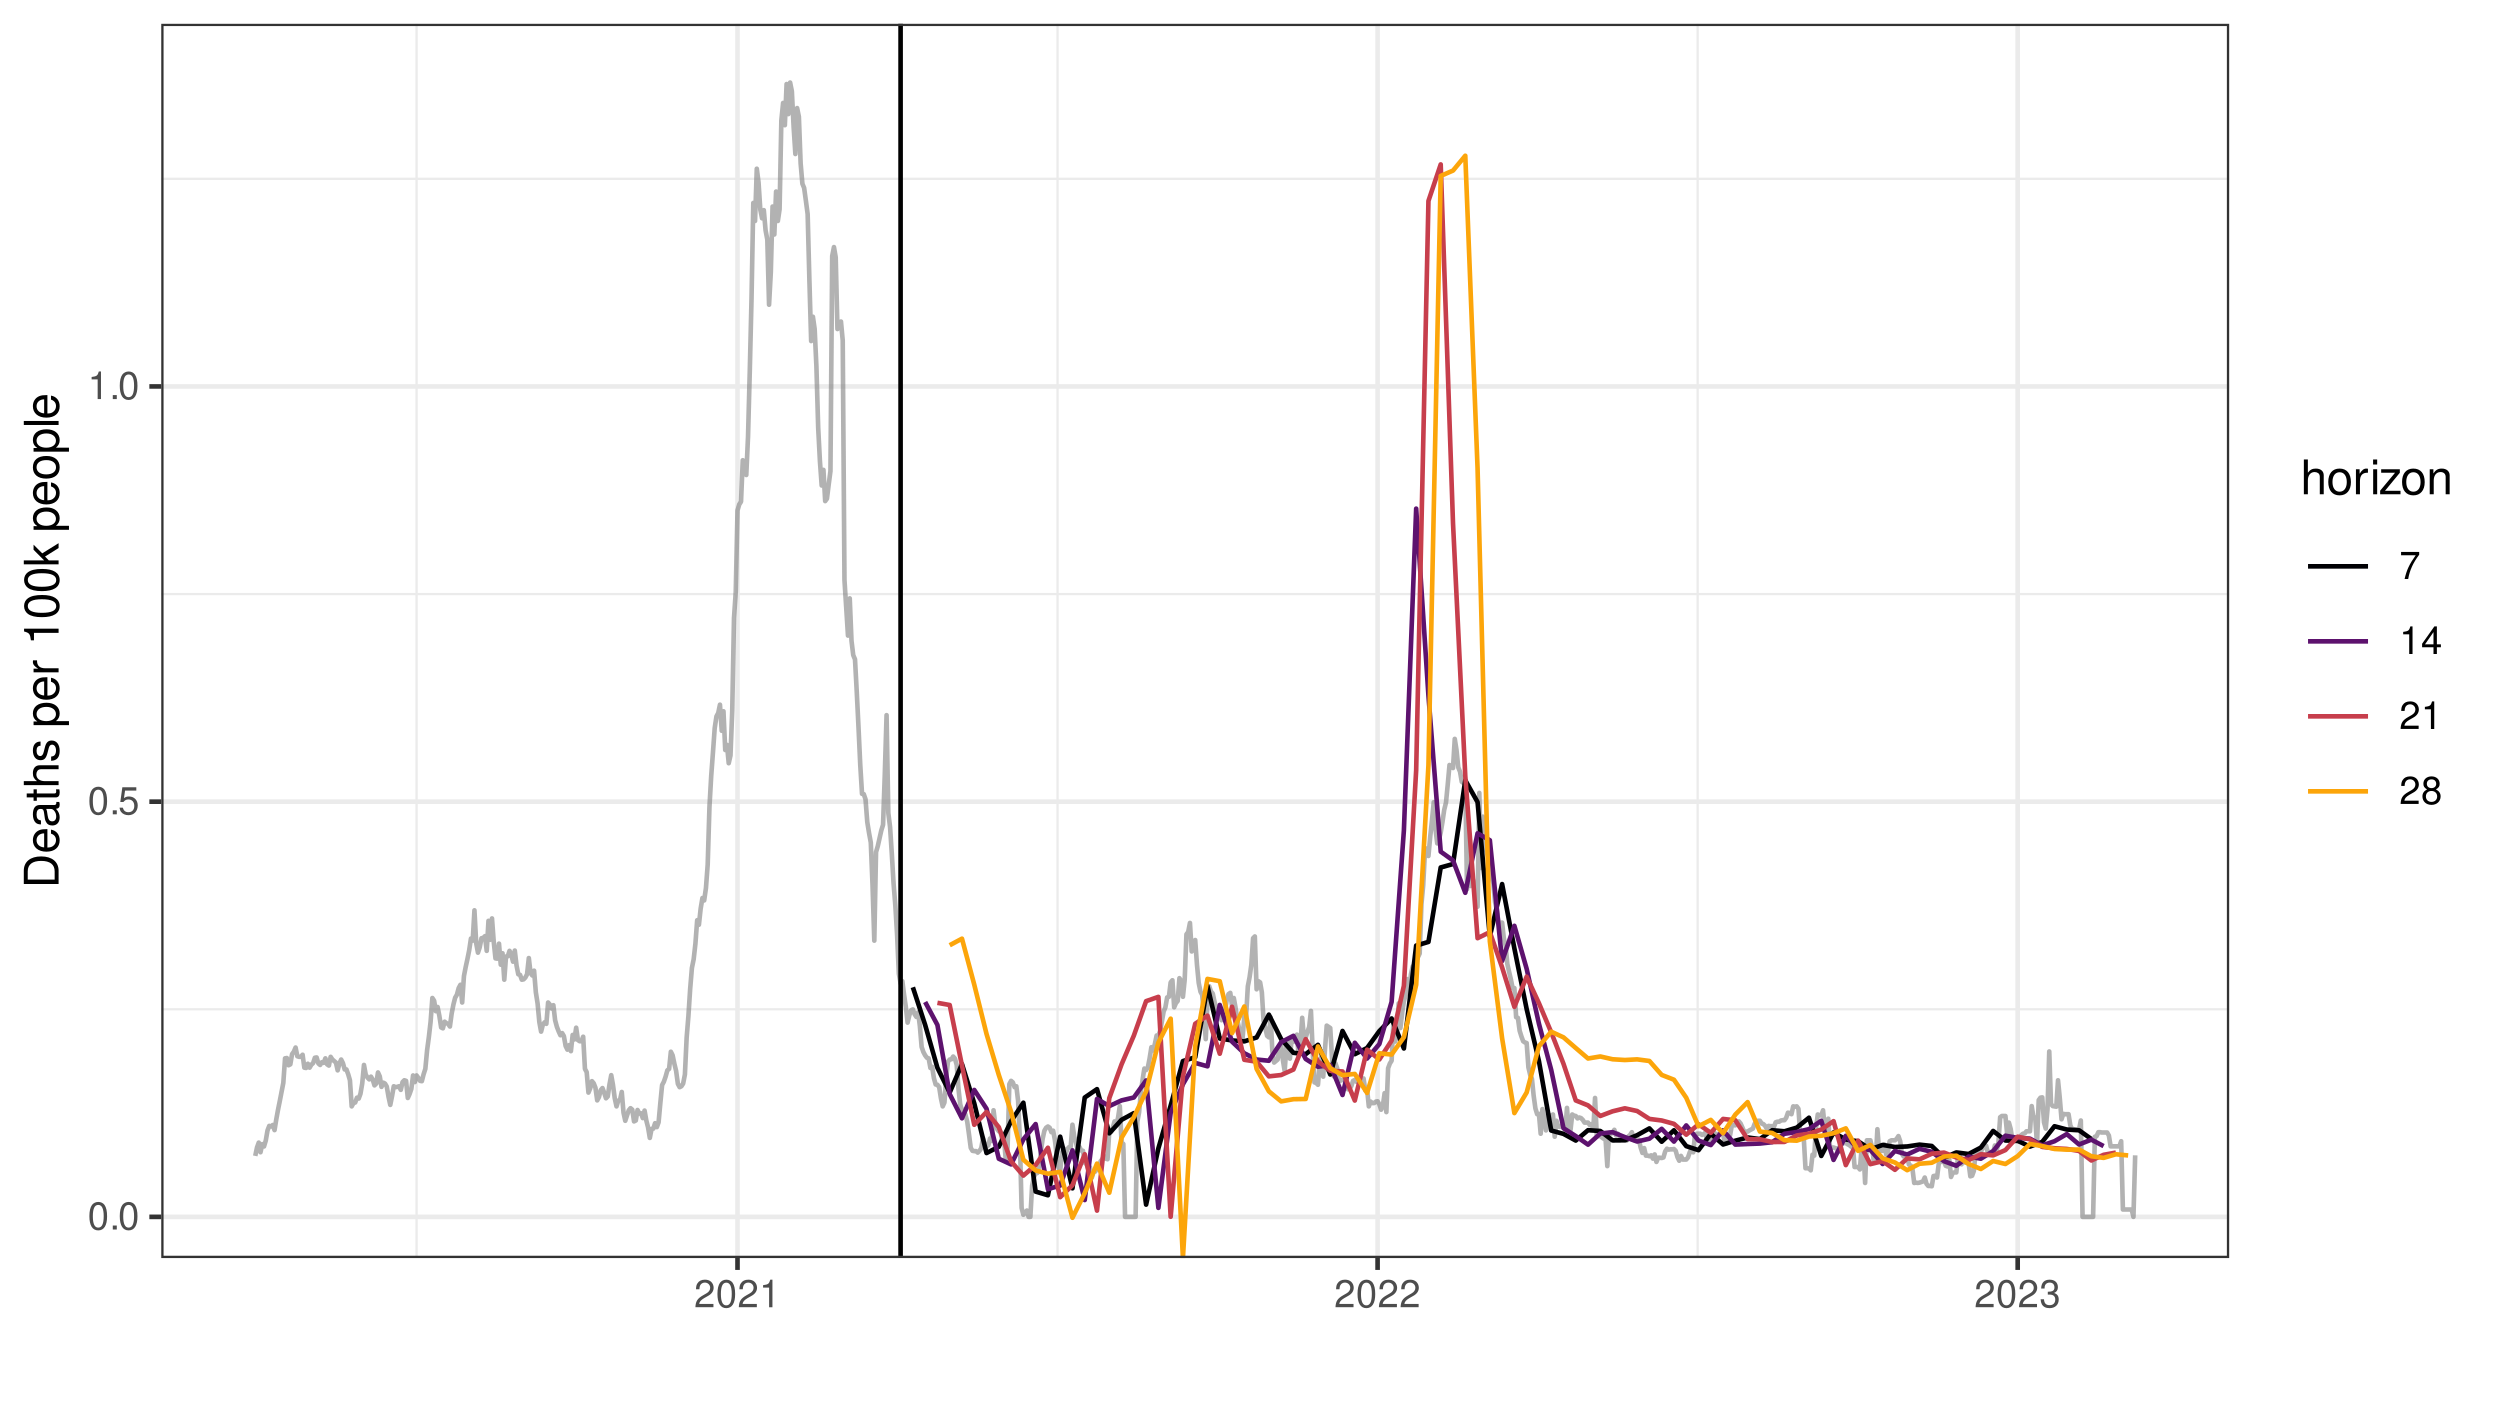 <?xml version="1.0" encoding="UTF-8"?>
<svg xmlns="http://www.w3.org/2000/svg" xmlns:xlink="http://www.w3.org/1999/xlink" width="576pt" height="324pt" viewBox="0 0 576 324" version="1.1">
<defs>
<g>
<symbol overflow="visible" id="glyph0-0">
<path style="stroke:none;" d=""/>
</symbol>
<symbol overflow="visible" id="glyph0-1">
<path style="stroke:none;" d="M 2.422 -6.359 C 1.844 -6.359 1.312 -6.094 0.984 -5.672 C 0.578 -5.109 0.375 -4.25 0.375 -3.078 C 0.375 -0.938 1.078 0.203 2.422 0.203 C 3.734 0.203 4.453 -0.938 4.453 -3.031 C 4.453 -4.25 4.266 -5.078 3.859 -5.672 C 3.531 -6.109 3.016 -6.359 2.422 -6.359 Z M 2.422 -5.672 C 3.25 -5.672 3.672 -4.828 3.672 -3.094 C 3.672 -1.281 3.266 -0.438 2.406 -0.438 C 1.578 -0.438 1.172 -1.312 1.172 -3.062 C 1.172 -4.828 1.578 -5.672 2.422 -5.672 Z M 2.422 -5.672 "/>
</symbol>
<symbol overflow="visible" id="glyph0-2">
<path style="stroke:none;" d="M 1.688 -0.922 L 0.766 -0.922 L 0.766 0 L 1.688 0 Z M 1.688 -0.922 "/>
</symbol>
<symbol overflow="visible" id="glyph0-3">
<path style="stroke:none;" d="M 4.188 -6.234 L 0.969 -6.234 L 0.5 -2.844 L 1.219 -2.844 C 1.578 -3.266 1.875 -3.422 2.359 -3.422 C 3.203 -3.422 3.719 -2.844 3.719 -1.922 C 3.719 -1.031 3.203 -0.484 2.359 -0.484 C 1.688 -0.484 1.266 -0.828 1.078 -1.531 L 0.312 -1.531 C 0.406 -1.016 0.5 -0.781 0.688 -0.547 C 1.031 -0.078 1.672 0.203 2.375 0.203 C 3.641 0.203 4.516 -0.719 4.516 -2.031 C 4.516 -3.266 3.688 -4.109 2.5 -4.109 C 2.062 -4.109 1.703 -4 1.344 -3.734 L 1.594 -5.469 L 4.188 -5.469 Z M 4.188 -6.234 "/>
</symbol>
<symbol overflow="visible" id="glyph0-4">
<path style="stroke:none;" d="M 2.281 -4.531 L 2.281 0 L 3.047 0 L 3.047 -6.359 L 2.547 -6.359 C 2.266 -5.391 2.094 -5.25 0.891 -5.094 L 0.891 -4.531 Z M 2.281 -4.531 "/>
</symbol>
<symbol overflow="visible" id="glyph0-5">
<path style="stroke:none;" d="M 4.453 -0.766 L 1.172 -0.766 C 1.25 -1.297 1.531 -1.625 2.297 -2.094 L 3.172 -2.594 C 4.047 -3.062 4.5 -3.719 4.5 -4.5 C 4.5 -5.031 4.281 -5.531 3.922 -5.875 C 3.547 -6.203 3.094 -6.359 2.5 -6.359 C 1.703 -6.359 1.125 -6.078 0.781 -5.531 C 0.547 -5.203 0.453 -4.797 0.438 -4.156 L 1.219 -4.156 C 1.234 -4.594 1.297 -4.844 1.406 -5.062 C 1.594 -5.438 2 -5.688 2.469 -5.688 C 3.172 -5.688 3.703 -5.172 3.703 -4.484 C 3.703 -3.969 3.406 -3.531 2.859 -3.219 L 2.047 -2.75 C 0.75 -2 0.375 -1.406 0.297 -0.016 L 4.453 -0.016 Z M 4.453 -0.766 "/>
</symbol>
<symbol overflow="visible" id="glyph0-6">
<path style="stroke:none;" d="M 1.938 -2.922 L 2.359 -2.922 C 3.203 -2.922 3.656 -2.531 3.656 -1.766 C 3.656 -0.969 3.172 -0.484 2.375 -0.484 C 1.516 -0.484 1.109 -0.922 1.062 -1.844 L 0.281 -1.844 C 0.312 -1.344 0.406 -1 0.547 -0.719 C 0.875 -0.109 1.484 0.203 2.344 0.203 C 3.625 0.203 4.453 -0.578 4.453 -1.781 C 4.453 -2.594 4.141 -3.031 3.391 -3.297 C 3.969 -3.531 4.266 -3.969 4.266 -4.609 C 4.266 -5.703 3.547 -6.359 2.359 -6.359 C 1.109 -6.359 0.438 -5.656 0.406 -4.312 L 1.188 -4.312 C 1.203 -4.703 1.234 -4.922 1.328 -5.109 C 1.5 -5.469 1.891 -5.688 2.375 -5.688 C 3.062 -5.688 3.469 -5.266 3.469 -4.578 C 3.469 -4.141 3.312 -3.859 2.969 -3.719 C 2.766 -3.625 2.484 -3.594 1.938 -3.578 Z M 1.938 -2.922 "/>
</symbol>
<symbol overflow="visible" id="glyph0-7">
<path style="stroke:none;" d="M 4.578 -6.234 L 0.406 -6.234 L 0.406 -5.469 L 3.781 -5.469 C 2.281 -3.359 1.688 -2.047 1.219 0 L 2.047 0 C 2.391 -2 3.172 -3.719 4.578 -5.594 Z M 4.578 -6.234 "/>
</symbol>
<symbol overflow="visible" id="glyph0-8">
<path style="stroke:none;" d="M 2.875 -1.547 L 2.875 0 L 3.656 0 L 3.656 -1.547 L 4.578 -1.547 L 4.578 -2.234 L 3.656 -2.234 L 3.656 -6.359 L 3.078 -6.359 L 0.25 -2.359 L 0.25 -1.547 Z M 2.875 -2.234 L 0.922 -2.234 L 2.875 -5.047 Z M 2.875 -2.234 "/>
</symbol>
<symbol overflow="visible" id="glyph0-9">
<path style="stroke:none;" d="M 3.438 -3.359 C 4.094 -3.75 4.297 -4.062 4.297 -4.656 C 4.297 -5.672 3.531 -6.359 2.422 -6.359 C 1.312 -6.359 0.547 -5.672 0.547 -4.672 C 0.547 -4.062 0.75 -3.75 1.391 -3.359 C 0.672 -2.984 0.328 -2.469 0.328 -1.766 C 0.328 -0.609 1.172 0.203 2.422 0.203 C 3.656 0.203 4.516 -0.609 4.516 -1.766 C 4.516 -2.469 4.156 -2.984 3.438 -3.359 Z M 2.422 -5.672 C 3.078 -5.672 3.5 -5.281 3.5 -4.641 C 3.5 -4.047 3.062 -3.656 2.422 -3.656 C 1.766 -3.656 1.344 -4.047 1.344 -4.656 C 1.344 -5.281 1.766 -5.672 2.422 -5.672 Z M 2.422 -3 C 3.188 -3 3.719 -2.484 3.719 -1.75 C 3.719 -0.984 3.203 -0.484 2.406 -0.484 C 1.641 -0.484 1.125 -1 1.125 -1.734 C 1.125 -2.5 1.641 -3 2.422 -3 Z M 2.422 -3 "/>
</symbol>
<symbol overflow="visible" id="glyph1-0">
<path style="stroke:none;" d=""/>
</symbol>
<symbol overflow="visible" id="glyph1-1">
<path style="stroke:none;" d="M 0 -0.984 L 0 -4.062 C 0 -6.094 -1.516 -7.344 -4.016 -7.344 C -6.5 -7.344 -8.016 -6.109 -8.016 -4.062 L -8.016 -0.984 Z M -0.906 -2 L -7.109 -2 L -7.109 -3.891 C -7.109 -5.484 -6.047 -6.312 -4 -6.312 C -1.969 -6.312 -0.906 -5.484 -0.906 -3.891 Z M -0.906 -2 "/>
</symbol>
<symbol overflow="visible" id="glyph1-2">
<path style="stroke:none;" d="M -2.578 -5.641 C -3.453 -5.641 -3.984 -5.578 -4.406 -5.406 C -5.359 -5.031 -5.922 -4.156 -5.922 -3.078 C -5.922 -1.469 -4.703 -0.438 -2.812 -0.438 C -0.906 -0.438 0.25 -1.438 0.25 -3.062 C 0.25 -4.375 -0.5 -5.297 -1.75 -5.516 L -1.75 -4.594 C -0.984 -4.344 -0.594 -3.828 -0.594 -3.094 C -0.594 -2.516 -0.859 -2.016 -1.344 -1.703 C -1.672 -1.484 -2 -1.406 -2.578 -1.391 Z M -3.328 -1.422 C -4.391 -1.5 -5.078 -2.141 -5.078 -3.062 C -5.078 -4 -4.359 -4.656 -3.328 -4.656 Z M -3.328 -1.422 "/>
</symbol>
<symbol overflow="visible" id="glyph1-3">
<path style="stroke:none;" d="M -0.531 -5.891 C -0.516 -5.781 -0.516 -5.734 -0.516 -5.688 C -0.516 -5.375 -0.688 -5.188 -0.969 -5.188 L -4.359 -5.188 C -5.375 -5.188 -5.922 -4.438 -5.922 -3.031 C -5.922 -2.172 -5.688 -1.5 -5.266 -1.109 C -4.969 -0.844 -4.625 -0.734 -4.062 -0.719 L -4.062 -1.641 C -4.766 -1.719 -5.078 -2.141 -5.078 -2.984 C -5.078 -3.828 -4.781 -4.281 -4.219 -4.281 L -3.984 -4.281 C -3.594 -4.266 -3.438 -4.062 -3.344 -3.328 C -3.172 -2.031 -3.141 -1.828 -2.984 -1.469 C -2.703 -0.797 -2.203 -0.469 -1.453 -0.469 C -0.406 -0.469 0.25 -1.188 0.25 -2.359 C 0.25 -3.078 0 -3.656 -0.594 -4.312 C 0 -4.375 0.25 -4.656 0.25 -5.266 C 0.25 -5.453 0.234 -5.578 0.156 -5.891 Z M -1.812 -4.281 C -1.5 -4.281 -1.312 -4.188 -1.062 -3.922 C -0.719 -3.547 -0.547 -3.094 -0.547 -2.547 C -0.547 -1.844 -0.891 -1.422 -1.469 -1.422 C -2.078 -1.422 -2.391 -1.812 -2.531 -2.812 C -2.656 -3.781 -2.703 -3.969 -2.844 -4.281 Z M -1.812 -4.281 "/>
</symbol>
<symbol overflow="visible" id="glyph1-4">
<path style="stroke:none;" d="M -5.766 -2.797 L -5.766 -1.844 L -7.344 -1.844 L -7.344 -0.938 L -5.766 -0.938 L -5.766 -0.156 L -5.016 -0.156 L -5.016 -0.938 L -0.656 -0.938 C -0.062 -0.938 0.25 -1.328 0.25 -2.047 C 0.25 -2.281 0.234 -2.484 0.172 -2.797 L -0.594 -2.797 C -0.562 -2.656 -0.547 -2.547 -0.547 -2.359 C -0.547 -1.953 -0.656 -1.844 -1.062 -1.844 L -5.016 -1.844 L -5.016 -2.797 Z M -5.766 -2.797 "/>
</symbol>
<symbol overflow="visible" id="glyph1-5">
<path style="stroke:none;" d="M -8.016 -0.766 L 0 -0.766 L 0 -1.688 L -3.172 -1.688 C -4.359 -1.688 -5.125 -2.297 -5.125 -3.25 C -5.125 -3.547 -5.031 -3.844 -4.875 -4.062 C -4.672 -4.328 -4.406 -4.438 -4 -4.438 L 0 -4.438 L 0 -5.344 L -4.359 -5.344 C -5.328 -5.344 -5.922 -4.656 -5.922 -3.531 C -5.922 -2.719 -5.672 -2.219 -4.969 -1.688 L -8.016 -1.688 Z M -8.016 -0.766 "/>
</symbol>
<symbol overflow="visible" id="glyph1-6">
<path style="stroke:none;" d="M -4.156 -4.812 C -5.297 -4.812 -5.922 -4.062 -5.922 -2.734 C -5.922 -1.391 -5.234 -0.516 -4.172 -0.516 C -3.266 -0.516 -2.844 -0.984 -2.516 -2.344 L -2.297 -3.203 C -2.141 -3.844 -1.906 -4.094 -1.5 -4.094 C -0.953 -4.094 -0.594 -3.547 -0.594 -2.75 C -0.594 -2.25 -0.734 -1.844 -0.984 -1.609 C -1.141 -1.469 -1.312 -1.391 -1.719 -1.344 L -1.719 -0.375 C -0.391 -0.422 0.25 -1.172 0.25 -2.672 C 0.25 -4.125 -0.469 -5.047 -1.578 -5.047 C -2.438 -5.047 -2.906 -4.562 -3.172 -3.422 L -3.391 -2.547 C -3.562 -1.797 -3.812 -1.469 -4.219 -1.469 C -4.75 -1.469 -5.078 -1.953 -5.078 -2.688 C -5.078 -3.438 -4.766 -3.828 -4.156 -3.844 Z M -4.156 -4.812 "/>
</symbol>
<symbol overflow="visible" id="glyph1-7">
<path style="stroke:none;" d=""/>
</symbol>
<symbol overflow="visible" id="glyph1-8">
<path style="stroke:none;" d="M 2.391 -0.594 L 2.391 -1.516 L -0.609 -1.516 C -0.016 -2 0.25 -2.547 0.25 -3.281 C 0.25 -4.781 -0.953 -5.75 -2.781 -5.75 C -4.719 -5.75 -5.922 -4.812 -5.922 -3.281 C -5.922 -2.5 -5.578 -1.875 -4.891 -1.438 L -5.766 -1.438 L -5.766 -0.594 Z M -5.078 -3.125 C -5.078 -4.141 -4.188 -4.797 -2.812 -4.797 C -1.5 -4.797 -0.609 -4.125 -0.609 -3.125 C -0.609 -2.141 -1.484 -1.516 -2.844 -1.516 C -4.188 -1.516 -5.078 -2.141 -5.078 -3.125 Z M -5.078 -3.125 "/>
</symbol>
<symbol overflow="visible" id="glyph1-9">
<path style="stroke:none;" d="M -5.766 -0.766 L 0 -0.766 L 0 -1.688 L -2.984 -1.688 C -4.375 -1.688 -5 -2.266 -4.969 -3.531 L -5.891 -3.531 C -5.922 -3.375 -5.922 -3.281 -5.922 -3.172 C -5.922 -2.578 -5.578 -2.141 -4.719 -1.609 L -5.766 -1.609 Z M -5.766 -0.766 "/>
</symbol>
<symbol overflow="visible" id="glyph1-10">
<path style="stroke:none;" d="M -5.672 -2.844 L 0 -2.844 L 0 -3.812 L -7.953 -3.812 L -7.953 -3.172 C -6.734 -2.844 -6.562 -2.625 -6.375 -1.125 L -5.672 -1.125 Z M -5.672 -2.844 "/>
</symbol>
<symbol overflow="visible" id="glyph1-11">
<path style="stroke:none;" d="M -7.953 -3.031 C -7.953 -2.297 -7.625 -1.641 -7.078 -1.234 C -6.375 -0.719 -5.328 -0.469 -3.844 -0.469 C -1.172 -0.469 0.25 -1.359 0.25 -3.031 C 0.25 -4.672 -1.172 -5.578 -3.781 -5.578 C -5.328 -5.578 -6.359 -5.328 -7.078 -4.812 C -7.641 -4.406 -7.953 -3.766 -7.953 -3.031 Z M -7.094 -3.031 C -7.094 -4.062 -6.031 -4.594 -3.875 -4.594 C -1.609 -4.594 -0.547 -4.078 -0.547 -3 C -0.547 -1.984 -1.656 -1.469 -3.844 -1.469 C -6.031 -1.469 -7.094 -1.984 -7.094 -3.031 Z M -7.094 -3.031 "/>
</symbol>
<symbol overflow="visible" id="glyph1-12">
<path style="stroke:none;" d="M -8.016 -1.547 L -8.016 -0.641 L 0 -0.641 L 0 -1.547 L -2.25 -1.547 L -3.125 -2.438 L 0 -4.391 L 0 -5.516 L -3.766 -3.172 L -5.766 -5.172 L -5.766 -4 L -3.328 -1.547 Z M -8.016 -1.547 "/>
</symbol>
<symbol overflow="visible" id="glyph1-13">
<path style="stroke:none;" d="M -5.922 -2.984 C -5.922 -1.359 -4.781 -0.391 -2.844 -0.391 C -0.891 -0.391 0.25 -1.359 0.25 -3 C 0.25 -4.625 -0.906 -5.609 -2.797 -5.609 C -4.797 -5.609 -5.922 -4.656 -5.922 -2.984 Z M -5.078 -3 C -5.078 -4.031 -4.234 -4.656 -2.812 -4.656 C -1.438 -4.656 -0.594 -4.016 -0.594 -3 C -0.594 -1.984 -1.438 -1.359 -2.844 -1.359 C -4.234 -1.359 -5.078 -1.984 -5.078 -3 Z M -5.078 -3 "/>
</symbol>
<symbol overflow="visible" id="glyph1-14">
<path style="stroke:none;" d="M -8.016 -1.672 L -8.016 -0.75 L 0 -0.75 L 0 -1.672 Z M -8.016 -1.672 "/>
</symbol>
<symbol overflow="visible" id="glyph2-0">
<path style="stroke:none;" d=""/>
</symbol>
<symbol overflow="visible" id="glyph2-1">
<path style="stroke:none;" d="M 0.766 -8.016 L 0.766 0 L 1.688 0 L 1.688 -3.172 C 1.688 -4.359 2.297 -5.125 3.25 -5.125 C 3.547 -5.125 3.844 -5.031 4.062 -4.875 C 4.328 -4.672 4.438 -4.406 4.438 -4 L 4.438 0 L 5.344 0 L 5.344 -4.359 C 5.344 -5.328 4.656 -5.922 3.531 -5.922 C 2.719 -5.922 2.219 -5.672 1.688 -4.969 L 1.688 -8.016 Z M 0.766 -8.016 "/>
</symbol>
<symbol overflow="visible" id="glyph2-2">
<path style="stroke:none;" d="M 2.984 -5.922 C 1.359 -5.922 0.391 -4.781 0.391 -2.844 C 0.391 -0.891 1.359 0.25 3 0.25 C 4.625 0.25 5.609 -0.906 5.609 -2.797 C 5.609 -4.797 4.656 -5.922 2.984 -5.922 Z M 3 -5.078 C 4.031 -5.078 4.656 -4.234 4.656 -2.812 C 4.656 -1.438 4.016 -0.594 3 -0.594 C 1.984 -0.594 1.359 -1.438 1.359 -2.844 C 1.359 -4.234 1.984 -5.078 3 -5.078 Z M 3 -5.078 "/>
</symbol>
<symbol overflow="visible" id="glyph2-3">
<path style="stroke:none;" d="M 0.766 -5.766 L 0.766 0 L 1.688 0 L 1.688 -2.984 C 1.688 -4.375 2.266 -5 3.531 -4.969 L 3.531 -5.891 C 3.375 -5.922 3.281 -5.922 3.172 -5.922 C 2.578 -5.922 2.141 -5.578 1.609 -4.719 L 1.609 -5.766 Z M 0.766 -5.766 "/>
</symbol>
<symbol overflow="visible" id="glyph2-4">
<path style="stroke:none;" d="M 1.656 -5.766 L 0.734 -5.766 L 0.734 0 L 1.656 0 Z M 1.656 -8.016 L 0.719 -8.016 L 0.719 -6.859 L 1.656 -6.859 Z M 1.656 -8.016 "/>
</symbol>
<symbol overflow="visible" id="glyph2-5">
<path style="stroke:none;" d="M 4.875 -5.766 L 0.578 -5.766 L 0.578 -4.969 L 3.781 -4.969 L 0.344 -0.828 L 0.344 0 L 5.031 0 L 5.031 -0.797 L 1.453 -0.797 L 4.875 -4.953 Z M 4.875 -5.766 "/>
</symbol>
<symbol overflow="visible" id="glyph2-6">
<path style="stroke:none;" d="M 0.766 -5.766 L 0.766 0 L 1.688 0 L 1.688 -3.172 C 1.688 -4.359 2.312 -5.125 3.25 -5.125 C 3.984 -5.125 4.438 -4.688 4.438 -4 L 4.438 0 L 5.359 0 L 5.359 -4.359 C 5.359 -5.312 4.641 -5.922 3.531 -5.922 C 2.672 -5.922 2.125 -5.594 1.609 -4.797 L 1.609 -5.766 Z M 0.766 -5.766 "/>
</symbol>
</g>
<clipPath id="clip1">
  <path d="M 37.152 5.48 L 513.605 5.48 L 513.605 289.852 L 37.152 289.852 Z M 37.152 5.48 "/>
</clipPath>
<clipPath id="clip2">
  <path d="M 37.152 232 L 513.605 232 L 513.605 233 L 37.152 233 Z M 37.152 232 "/>
</clipPath>
<clipPath id="clip3">
  <path d="M 37.152 136 L 513.605 136 L 513.605 138 L 37.152 138 Z M 37.152 136 "/>
</clipPath>
<clipPath id="clip4">
  <path d="M 37.152 40 L 513.605 40 L 513.605 42 L 37.152 42 Z M 37.152 40 "/>
</clipPath>
<clipPath id="clip5">
  <path d="M 95 5.48 L 97 5.48 L 97 289.852 L 95 289.852 Z M 95 5.48 "/>
</clipPath>
<clipPath id="clip6">
  <path d="M 243 5.48 L 244 5.48 L 244 289.852 L 243 289.852 Z M 243 5.48 "/>
</clipPath>
<clipPath id="clip7">
  <path d="M 390 5.48 L 392 5.48 L 392 289.852 L 390 289.852 Z M 390 5.48 "/>
</clipPath>
<clipPath id="clip8">
  <path d="M 37.152 279 L 513.605 279 L 513.605 281 L 37.152 281 Z M 37.152 279 "/>
</clipPath>
<clipPath id="clip9">
  <path d="M 37.152 184 L 513.605 184 L 513.605 186 L 37.152 186 Z M 37.152 184 "/>
</clipPath>
<clipPath id="clip10">
  <path d="M 37.152 88 L 513.605 88 L 513.605 90 L 37.152 90 Z M 37.152 88 "/>
</clipPath>
<clipPath id="clip11">
  <path d="M 169 5.48 L 171 5.48 L 171 289.852 L 169 289.852 Z M 169 5.48 "/>
</clipPath>
<clipPath id="clip12">
  <path d="M 316 5.48 L 318 5.48 L 318 289.852 L 316 289.852 Z M 316 5.48 "/>
</clipPath>
<clipPath id="clip13">
  <path d="M 464 5.48 L 466 5.48 L 466 289.852 L 464 289.852 Z M 464 5.48 "/>
</clipPath>
<clipPath id="clip14">
  <path d="M 218 35 L 491 35 L 491 289.852 L 218 289.852 Z M 218 35 "/>
</clipPath>
<clipPath id="clip15">
  <path d="M 206 5.48 L 209 5.48 L 209 289.852 L 206 289.852 Z M 206 5.48 "/>
</clipPath>
<clipPath id="clip16">
  <path d="M 37.152 5.48 L 513.605 5.48 L 513.605 289.852 L 37.152 289.852 Z M 37.152 5.48 "/>
</clipPath>
</defs>
<g id="surface305">
<rect x="0" y="0" width="576" height="324" style="fill:rgb(100%,100%,100%);fill-opacity:1;stroke:none;"/>
<rect x="0" y="0" width="576" height="324" style="fill:rgb(100%,100%,100%);fill-opacity:1;stroke:none;"/>
<path style="fill:none;stroke-width:1.067;stroke-linecap:round;stroke-linejoin:round;stroke:rgb(100%,100%,100%);stroke-opacity:1;stroke-miterlimit:10;" d="M 0 324 L 576 324 L 576 0 L 0 0 Z M 0 324 "/>
<g clip-path="url(#clip1)" clip-rule="nonzero">
<path style=" stroke:none;fill-rule:nonzero;fill:rgb(100%,100%,100%);fill-opacity:1;" d="M 37.152 289.848 L 513.605 289.848 L 513.605 5.477 L 37.152 5.477 Z M 37.152 289.848 "/>
</g>
<g clip-path="url(#clip2)" clip-rule="nonzero">
<path style="fill:none;stroke-width:0.533;stroke-linecap:butt;stroke-linejoin:round;stroke:rgb(92.157%,92.157%,92.157%);stroke-opacity:1;stroke-miterlimit:10;" d="M 37.152 232.535 L 513.602 232.535 "/>
</g>
<g clip-path="url(#clip3)" clip-rule="nonzero">
<path style="fill:none;stroke-width:0.533;stroke-linecap:butt;stroke-linejoin:round;stroke:rgb(92.157%,92.157%,92.157%);stroke-opacity:1;stroke-miterlimit:10;" d="M 37.152 136.871 L 513.602 136.871 "/>
</g>
<g clip-path="url(#clip4)" clip-rule="nonzero">
<path style="fill:none;stroke-width:0.533;stroke-linecap:butt;stroke-linejoin:round;stroke:rgb(92.157%,92.157%,92.157%);stroke-opacity:1;stroke-miterlimit:10;" d="M 37.152 41.203 L 513.602 41.203 "/>
</g>
<g clip-path="url(#clip5)" clip-rule="nonzero">
<path style="fill:none;stroke-width:0.533;stroke-linecap:butt;stroke-linejoin:round;stroke:rgb(92.157%,92.157%,92.157%);stroke-opacity:1;stroke-miterlimit:10;" d="M 95.98 289.848 L 95.98 5.48 "/>
</g>
<g clip-path="url(#clip6)" clip-rule="nonzero">
<path style="fill:none;stroke-width:0.533;stroke-linecap:butt;stroke-linejoin:round;stroke:rgb(92.157%,92.157%,92.157%);stroke-opacity:1;stroke-miterlimit:10;" d="M 243.66 289.848 L 243.66 5.48 "/>
</g>
<g clip-path="url(#clip7)" clip-rule="nonzero">
<path style="fill:none;stroke-width:0.533;stroke-linecap:butt;stroke-linejoin:round;stroke:rgb(92.157%,92.157%,92.157%);stroke-opacity:1;stroke-miterlimit:10;" d="M 391.137 289.848 L 391.137 5.48 "/>
</g>
<g clip-path="url(#clip8)" clip-rule="nonzero">
<path style="fill:none;stroke-width:1.067;stroke-linecap:butt;stroke-linejoin:round;stroke:rgb(92.157%,92.157%,92.157%);stroke-opacity:1;stroke-miterlimit:10;" d="M 37.152 280.367 L 513.602 280.367 "/>
</g>
<g clip-path="url(#clip9)" clip-rule="nonzero">
<path style="fill:none;stroke-width:1.067;stroke-linecap:butt;stroke-linejoin:round;stroke:rgb(92.157%,92.157%,92.157%);stroke-opacity:1;stroke-miterlimit:10;" d="M 37.152 184.703 L 513.602 184.703 "/>
</g>
<g clip-path="url(#clip10)" clip-rule="nonzero">
<path style="fill:none;stroke-width:1.067;stroke-linecap:butt;stroke-linejoin:round;stroke:rgb(92.157%,92.157%,92.157%);stroke-opacity:1;stroke-miterlimit:10;" d="M 37.152 89.035 L 513.602 89.035 "/>
</g>
<g clip-path="url(#clip11)" clip-rule="nonzero">
<path style="fill:none;stroke-width:1.067;stroke-linecap:butt;stroke-linejoin:round;stroke:rgb(92.157%,92.157%,92.157%);stroke-opacity:1;stroke-miterlimit:10;" d="M 169.922 289.848 L 169.922 5.48 "/>
</g>
<g clip-path="url(#clip12)" clip-rule="nonzero">
<path style="fill:none;stroke-width:1.067;stroke-linecap:butt;stroke-linejoin:round;stroke:rgb(92.157%,92.157%,92.157%);stroke-opacity:1;stroke-miterlimit:10;" d="M 317.398 289.848 L 317.398 5.48 "/>
</g>
<g clip-path="url(#clip13)" clip-rule="nonzero">
<path style="fill:none;stroke-width:1.067;stroke-linecap:butt;stroke-linejoin:round;stroke:rgb(92.157%,92.157%,92.157%);stroke-opacity:1;stroke-miterlimit:10;" d="M 464.875 289.848 L 464.875 5.48 "/>
</g>
<path style="fill:none;stroke-width:1.067;stroke-linecap:butt;stroke-linejoin:round;stroke:rgb(49.804%,49.804%,49.804%);stroke-opacity:0.6;stroke-miterlimit:10;" d="M 58.809 266.324 L 59.211 264.387 L 59.617 263.258 L 60.02 265.477 L 60.422 263.613 L 60.828 264.145 L 61.23 262.797 L 61.637 260.445 L 62.039 259.406 L 62.445 259.547 L 62.848 259.199 L 63.254 260.375 L 63.656 257.887 L 64.059 255.672 L 64.465 253.668 L 64.867 251.59 L 65.273 249.516 L 65.676 243.844 L 66.082 243.773 L 66.484 245.434 L 66.887 245.227 L 67.293 242.875 L 67.695 242.32 L 68.102 241.352 L 68.504 243.359 L 68.91 243.496 L 69.312 243.496 L 69.719 243.012 L 70.121 245.988 L 70.523 246.059 L 70.93 245.09 L 71.332 245.988 L 71.738 245.297 L 72.141 244.949 L 72.547 243.703 L 72.949 243.637 L 73.352 245.02 L 73.758 245.363 L 74.16 244.742 L 74.566 244.879 L 74.969 243.844 L 75.375 245.227 L 75.777 245.504 L 76.18 243.496 L 76.586 244.121 L 76.988 244.465 L 77.395 244.812 L 77.797 246.609 L 78.203 245.02 L 78.605 244.121 L 79.012 244.949 L 79.414 246.402 L 79.816 246.402 L 80.223 247.508 L 80.625 248.895 L 81.031 254.91 L 81.434 254.148 L 81.84 254.012 L 82.242 252.906 L 82.645 253.113 L 83.051 252.004 L 83.453 249.652 L 83.859 245.363 L 84.262 247.578 L 84.668 248.27 L 85.07 248.684 L 85.477 248.062 L 85.879 248.754 L 86.281 250.07 L 86.688 249.652 L 87.09 247.094 L 87.496 247.992 L 87.898 250.414 L 88.305 249.445 L 88.707 249.652 L 89.109 250.344 L 89.516 252.699 L 89.918 254.566 L 90.324 252.559 L 90.727 250.277 L 91.133 250.484 L 91.535 250.414 L 91.938 250.277 L 92.344 251.105 L 92.746 249.309 L 93.152 248.895 L 93.555 249.031 L 93.961 252.973 L 94.363 252.074 L 94.77 250.898 L 95.172 247.785 L 95.574 249.309 L 95.98 247.785 L 96.383 248.34 L 96.789 249.031 L 97.191 249.102 L 97.598 247.508 L 98 246.266 L 98.402 241.977 L 98.809 238.93 L 99.211 235.402 L 99.617 229.938 L 100.02 230.562 L 100.426 232.98 L 100.828 232.016 L 101.234 234.09 L 101.637 236.719 L 102.039 236.926 L 102.445 235.402 L 102.848 235.75 L 103.254 235.887 L 103.656 236.512 L 104.062 233.535 L 104.465 231.461 L 104.867 229.871 L 105.273 229.176 L 105.676 227.656 L 106.082 226.895 L 106.484 230.977 L 106.891 224.891 L 107.293 222.812 L 107.699 220.945 L 108.102 218.941 L 108.504 216.242 L 108.91 216.727 L 109.312 209.738 L 109.719 217.348 L 110.121 219.492 L 110.527 218.246 L 110.93 216.172 L 111.332 216.102 L 111.738 215.688 L 112.141 219.078 L 112.547 212.16 L 112.949 216.52 L 113.355 211.605 L 113.758 217.004 L 114.16 220.809 L 114.566 220.875 L 114.969 217.418 L 115.375 222.262 L 115.777 219.633 L 116.184 225.719 L 116.586 220.391 L 116.992 220.324 L 117.395 219.078 L 117.797 219.977 L 118.203 221.57 L 118.605 219.008 L 119.012 222.469 L 119.414 224.473 L 119.82 224.613 L 120.223 225.719 L 120.625 225.648 L 121.031 225.234 L 121.434 224.473 L 121.84 220.738 L 122.242 224.195 L 122.648 224.75 L 123.051 223.645 L 123.457 228.625 L 123.859 231.184 L 124.262 235.473 L 124.668 237.688 L 125.07 236.094 L 125.477 235.543 L 125.879 235.887 L 126.285 230.977 L 126.688 231.461 L 127.09 232.359 L 127.496 231.598 L 127.898 235.059 L 128.305 236.578 L 128.707 237.617 L 129.113 238.516 L 129.516 238.031 L 129.918 238.723 L 130.324 241.008 L 130.727 241.836 L 131.133 240.801 L 131.535 242.184 L 131.941 238.449 L 132.344 239.484 L 132.75 236.785 L 133.152 239.625 L 133.555 239.898 L 133.961 239.898 L 134.363 238.863 L 134.77 246.266 L 135.172 247.023 L 135.578 251.73 L 135.98 250.762 L 136.383 249.102 L 136.789 249.586 L 137.191 250.621 L 137.598 253.527 L 138 252.766 L 138.406 251.176 L 138.809 250.691 L 139.215 251.797 L 139.617 253.043 L 140.02 252.629 L 140.426 249.863 L 140.828 247.719 L 141.234 250 L 141.637 253.043 L 142.043 254.91 L 142.445 253.598 L 142.848 253.457 L 143.254 251.59 L 143.656 256.363 L 144.062 258.23 L 144.465 256.988 L 144.871 255.809 L 145.273 255.328 L 145.676 255.672 L 146.082 258.371 L 146.484 258.164 L 146.891 255.742 L 147.293 256.57 L 147.699 256.504 L 148.102 257.609 L 148.508 255.879 L 148.91 258.164 L 149.312 259.754 L 149.719 262.176 L 150.121 260.098 L 150.527 260.031 L 150.93 258.785 L 151.336 259.684 L 151.738 258.578 L 152.141 254.148 L 152.547 250 L 152.949 249.238 L 153.355 248.062 L 153.758 246.609 L 154.164 246.266 L 154.566 242.32 L 154.973 243.152 L 155.375 245.09 L 155.777 246.75 L 156.184 249.723 L 156.586 250.484 L 156.992 250.277 L 157.395 249.652 L 157.801 247.578 L 158.203 239.07 L 158.605 234.16 L 159.012 227.863 L 159.414 223.02 L 159.82 221.016 L 160.223 217.418 L 160.629 212.023 L 161.031 213.059 L 161.434 209.324 L 161.84 206.902 L 162.242 207.457 L 162.648 204.621 L 163.051 199.223 L 163.457 185.941 L 163.859 178.816 L 164.266 173.352 L 164.668 167.75 L 165.07 165.051 L 165.477 164.289 L 165.879 162.355 L 166.285 168.371 L 166.688 163.875 L 167.094 172.801 L 167.496 171.625 L 167.898 175.844 L 168.305 174.043 L 168.707 163.738 L 169.113 142.363 L 169.516 136.414 L 169.922 117.598 L 170.324 116.215 L 170.73 115.59 L 171.133 106.043 L 171.535 106.391 L 171.941 109.434 L 172.344 100.648 L 172.75 85.5 L 173.152 68.758 L 173.559 46.762 L 173.961 50.91 L 174.363 38.875 L 174.77 42.055 L 175.172 48.281 L 175.578 50.289 L 175.98 48.422 L 176.387 53.055 L 176.789 55.199 L 177.191 70.211 L 177.598 62.672 L 178 47.59 L 178.406 54.023 L 178.809 44.133 L 179.215 50.91 L 179.617 48.215 L 180.023 27.738 L 180.426 23.727 L 180.828 28.844 L 181.234 19.367 L 181.637 26.285 L 182.043 19.02 L 182.445 21.027 L 182.852 29.258 L 183.254 35.484 L 183.656 24.902 L 184.062 26.906 L 184.465 37.629 L 184.871 42.332 L 185.273 43.301 L 185.68 46.277 L 186.082 49.32 L 186.488 64.676 L 186.891 78.582 L 187.293 72.977 L 187.699 75.812 L 188.102 84.461 L 188.508 98.504 L 188.91 106.25 L 189.316 111.855 L 189.719 108.258 L 190.121 115.453 L 190.527 114.898 L 190.93 111.648 L 191.336 108.535 L 191.738 59.004 L 192.145 56.93 L 192.547 59.281 L 192.949 75.812 L 193.355 74.914 L 193.758 74.086 L 194.164 78.441 L 194.566 133.645 L 194.973 140.078 L 195.375 146.441 L 195.781 137.867 L 196.184 147.621 L 196.586 150.941 L 196.992 151.906 L 197.395 159.379 L 197.801 167.609 L 198.203 176.258 L 198.609 182.898 L 199.012 182.969 L 199.414 184.145 L 199.82 189.402 L 200.223 191.891 L 200.629 194.105 L 201.031 203.93 L 201.438 216.727 L 201.84 196.32 L 202.246 194.938 L 202.648 193.137 L 203.051 191.34 L 203.457 190.023 L 203.859 178.266 L 204.266 164.773 L 204.668 187.328 L 205.074 190.578 L 205.477 196.805 L 205.879 203.582 L 206.285 208.633 L 206.688 215.344 L 207.094 224.336 L 207.496 226.551 L 207.902 226.066 L 208.305 229.246 L 208.707 232.016 L 209.113 235.609 L 209.516 233.883 L 209.922 232.773 L 210.324 232.566 L 210.73 233.676 L 211.133 234.297 L 211.539 233.258 L 211.941 236.441 L 212.344 241.215 L 212.75 242.391 L 213.152 243.152 L 213.559 243.703 L 213.961 243.844 L 214.367 246.059 L 214.77 245.781 L 215.172 248.41 L 215.578 249.863 L 215.98 249.93 L 216.387 250.484 L 216.789 253.043 L 217.195 254.91 L 217.598 254.012 L 218.004 248.41 L 218.406 244.605 L 218.809 244.121 L 219.215 244.051 L 219.617 243.43 L 220.023 243.914 L 220.426 245.363 L 220.832 250.828 L 221.234 254.426 L 221.637 255.879 L 222.043 255.672 L 222.445 256.848 L 222.852 258.438 L 223.254 261.344 L 223.66 264.457 L 224.062 265.148 L 224.469 265.219 L 224.871 265.219 L 225.273 265.562 L 225.68 265.148 L 226.082 264.527 L 226.488 262.242 L 226.891 263.695 L 227.297 264.25 L 227.699 263.902 L 228.102 262.312 L 228.508 262.867 L 228.91 255.809 L 229.316 258.992 L 229.719 260.098 L 230.125 260.652 L 230.527 260.859 L 230.93 262.797 L 231.336 262.312 L 231.738 267.434 L 232.145 264.527 L 232.547 249.793 L 232.953 249.031 L 233.355 249.379 L 233.762 250.484 L 234.164 250.277 L 234.566 253.598 L 234.973 262.453 L 235.375 278.293 L 235.781 279.883 L 236.184 279.398 L 236.59 278.914 L 236.992 280.367 L 237.395 280.367 L 237.801 273.172 L 238.203 271.238 L 238.609 270.336 L 239.012 270.27 L 239.418 268.609 L 239.82 265.289 L 240.227 262.383 L 240.629 260.516 L 241.031 259.824 L 241.438 259.547 L 241.84 259.824 L 242.246 260.859 L 242.648 260.516 L 243.055 262.727 L 243.457 266.188 L 243.859 268.953 L 244.266 269.785 L 244.668 265.703 L 245.074 264.598 L 245.477 266.047 L 245.883 264.805 L 246.285 264.32 L 246.688 264.25 L 247.094 259.133 L 247.496 261.828 L 247.902 263.211 L 248.305 265.082 L 248.711 264.25 L 249.113 265.082 L 249.52 265.148 L 249.922 267.918 L 250.324 268.191 L 250.73 269.23 L 251.133 268.953 L 251.539 271.375 L 251.941 270.062 L 252.348 269.922 L 252.75 269.23 L 253.152 269.301 L 253.559 267.57 L 253.961 267.086 L 254.367 266.395 L 254.77 266.949 L 255.176 267.086 L 255.578 260.652 L 255.984 260.793 L 256.387 259.824 L 256.789 258.371 L 257.195 258.992 L 257.598 257.539 L 258.004 254.844 L 258.406 263.211 L 258.812 263.559 L 259.215 280.367 L 261.641 280.367 L 262.043 258.438 L 262.445 256.293 L 262.852 251.66 L 263.254 248.754 L 263.66 246.195 L 264.062 246.539 L 264.469 245.918 L 264.871 243.844 L 265.277 241.285 L 265.68 242.043 L 266.082 240.523 L 266.488 238.586 L 266.891 238.586 L 267.297 237.547 L 267.699 235.336 L 268.105 233.051 L 268.508 232.082 L 268.91 229.801 L 269.316 229.66 L 269.719 226.34 L 270.125 225.855 L 270.527 232.082 L 270.934 231.113 L 271.336 230.629 L 271.742 225.375 L 272.145 225.996 L 272.547 229.66 L 272.953 225.719 L 273.355 215.273 L 273.762 214.719 L 274.164 212.645 L 274.57 219.215 L 274.973 217.832 L 275.375 216.586 L 275.781 222.262 L 276.184 226.48 L 276.59 228.484 L 276.992 229.246 L 277.398 233.742 L 277.801 239.414 L 278.203 231.047 L 278.609 227.242 L 279.012 228.418 L 279.418 228.902 L 279.82 230.77 L 280.227 232.43 L 280.629 233.121 L 281.035 232.773 L 281.438 235.059 L 281.84 234.297 L 282.246 232.844 L 282.648 230.355 L 283.055 229.039 L 283.457 228.762 L 283.863 231.805 L 284.266 229.938 L 284.668 232.152 L 285.074 234.988 L 285.477 236.926 L 285.883 238.102 L 286.285 239.277 L 286.691 234.16 L 287.094 234.297 L 287.5 227.242 L 287.902 225.164 L 288.305 222.262 L 288.711 216.172 L 289.113 215.758 L 289.52 227.934 L 289.922 226.066 L 290.328 226.34 L 290.73 228.625 L 291.133 235.195 L 291.539 236.926 L 291.941 238.656 L 292.348 239 L 292.75 234.367 L 293.156 242.32 L 293.559 244.812 L 293.961 244.465 L 294.367 244.121 L 294.77 241.699 L 295.176 240.73 L 295.578 244.258 L 295.984 246.75 L 296.387 241.215 L 296.793 239.691 L 297.195 243.914 L 297.598 239.277 L 298.004 240.039 L 298.406 239.832 L 298.812 238.379 L 299.215 243.289 L 299.621 240.66 L 300.023 234.504 L 300.426 239.141 L 300.832 239.07 L 301.234 237.754 L 301.641 236.578 L 302.043 232.914 L 302.449 242.184 L 302.852 249.379 L 303.258 249.516 L 303.66 249.93 L 304.062 244.949 L 304.469 243.082 L 304.871 248.062 L 305.277 241.77 L 305.68 236.305 L 306.086 236.578 L 306.488 236.855 L 306.891 243.703 L 307.297 247.992 L 307.699 245.02 L 308.105 246.195 L 308.508 249.102 L 308.914 248.961 L 309.316 248.754 L 309.719 248.961 L 310.125 248.477 L 310.527 250.969 L 310.934 250.828 L 311.336 250.277 L 311.742 249.031 L 312.145 248.824 L 312.551 249.238 L 312.953 248.754 L 313.355 249.238 L 313.762 248.617 L 314.164 248.477 L 314.57 251.246 L 314.973 250.969 L 315.379 254.91 L 315.781 253.805 L 316.184 254.148 L 316.59 254.148 L 316.992 253.805 L 317.398 253.734 L 317.801 254.426 L 318.207 255.672 L 318.609 254.773 L 319.016 251.867 L 319.418 256.227 L 319.82 246.125 L 320.227 245.02 L 320.629 244.395 L 321.035 235.609 L 321.438 239.969 L 321.844 238.863 L 322.246 231.184 L 322.648 236.855 L 323.055 233.398 L 323.457 230.699 L 323.863 229.246 L 324.266 225.582 L 324.672 228.695 L 325.074 224.473 L 325.48 222.676 L 325.883 222.535 L 326.285 221.43 L 326.691 220.531 L 327.094 219.699 L 327.5 208.285 L 327.902 203.996 L 328.309 196.18 L 328.711 195.488 L 329.113 197.219 L 329.52 192.793 L 329.922 189.055 L 330.328 184.836 L 330.73 190.922 L 331.137 194.312 L 331.539 193.414 L 331.941 191.824 L 332.348 189.332 L 332.75 186.566 L 333.156 184.906 L 333.559 180.754 L 333.965 176.258 L 334.367 176.535 L 334.773 176.949 L 335.176 170.238 L 335.578 172.801 L 335.984 176.812 L 336.387 177.781 L 336.793 180.133 L 337.195 180.41 L 337.602 180.617 L 338.004 204.898 L 338.406 191.34 L 338.812 204.137 L 339.215 202.062 L 339.621 203.652 L 340.023 205.105 L 340.43 208.91 L 340.832 182.691 L 341.238 199.984 L 341.641 188.156 L 342.043 192.238 L 342.449 196.043 L 342.852 197.219 L 343.258 197.289 L 343.66 202.129 L 344.066 203.582 L 344.469 207.941 L 344.871 209.672 L 345.277 212.852 L 345.68 212.574 L 346.086 212.574 L 346.488 216.242 L 346.895 217.902 L 347.297 222.121 L 347.699 223.922 L 348.105 225.648 L 348.508 227.656 L 348.914 227.656 L 349.316 234.367 L 349.723 234.504 L 350.125 237.48 L 350.531 238.793 L 350.934 239.898 L 351.336 240.176 L 351.742 240.316 L 352.145 245.918 L 352.551 247.648 L 352.953 248.547 L 353.359 252.488 L 353.762 255.395 L 354.164 256.711 L 354.57 256.641 L 354.973 261.207 L 355.379 255.535 L 355.781 257.402 L 356.188 260.445 L 356.59 256.988 L 356.996 256.988 L 357.398 257.055 L 357.801 256.777 L 358.207 261.898 L 358.609 258.23 L 359.016 259.547 L 359.418 259.613 L 359.824 259.34 L 360.227 259.27 L 360.629 260.445 L 361.035 255.258 L 361.438 260.93 L 361.844 260.375 L 362.246 256.777 L 362.652 257.055 L 363.055 257.125 L 363.457 257.68 L 363.863 257.473 L 364.266 257.609 L 364.672 258.023 L 365.074 258.648 L 365.883 258.648 L 366.289 259.199 L 366.691 258.992 L 367.094 260.238 L 367.5 252.973 L 367.902 261.758 L 368.711 261.758 L 369.117 262.105 L 369.52 262.383 L 369.922 262.453 L 370.328 268.676 L 370.73 261.066 L 371.137 261.207 L 371.539 261.066 L 371.945 260.309 L 372.348 261.621 L 372.754 261.207 L 373.156 261.828 L 373.559 262.52 L 373.965 262.383 L 374.367 262.52 L 374.773 262.797 L 375.176 261.828 L 375.582 261.484 L 375.984 260.859 L 376.387 262.66 L 376.793 262.66 L 377.195 262.52 L 377.602 262.59 L 378.004 264.387 L 378.41 265.633 L 378.812 264.527 L 379.215 266.258 L 379.621 266.258 L 380.023 266.395 L 380.43 266.188 L 380.832 266.949 L 381.238 265.98 L 381.641 267.707 L 382.047 266.742 L 382.449 266.742 L 382.852 266.809 L 383.258 266.672 L 383.66 265.289 L 384.066 264.664 L 384.469 264.871 L 384.875 264.805 L 385.277 264.805 L 385.68 264.734 L 386.086 265.148 L 386.488 266.602 L 386.895 267.434 L 387.297 266.324 L 387.703 267.156 L 388.512 267.156 L 388.914 266.672 L 389.316 265.496 L 389.723 264.664 L 390.125 265.496 L 390.531 261.414 L 390.934 261.207 L 391.742 261.207 L 392.145 261.484 L 392.551 261.277 L 392.953 260.93 L 393.359 263.488 L 393.762 263.629 L 394.168 263.629 L 394.57 261.066 L 394.973 261 L 395.379 261.344 L 395.781 261.277 L 396.188 261.277 L 396.59 261.344 L 396.996 261.344 L 397.398 263.145 L 397.805 263.418 L 398.207 262.176 L 398.609 261.551 L 399.016 259.27 L 399.824 259.27 L 400.227 258.855 L 400.633 258.371 L 401.035 258.855 L 401.438 259.754 L 401.844 260.723 L 402.652 260.723 L 403.055 260.445 L 403.461 260.238 L 403.863 260.031 L 404.27 258.922 L 404.672 258.301 L 405.074 258.23 L 405.48 258.23 L 405.883 258.855 L 406.289 258.992 L 406.691 259.406 L 407.098 260.098 L 407.5 259.406 L 407.902 259.477 L 408.309 259.477 L 408.711 259.613 L 409.117 258.578 L 409.52 258.438 L 409.926 258.438 L 410.328 258.164 L 410.73 258.094 L 411.137 258.094 L 411.539 257.539 L 411.945 256.363 L 412.348 256.434 L 412.754 256.711 L 413.156 254.91 L 413.562 254.98 L 413.965 254.91 L 414.367 255.465 L 414.773 261.344 L 415.176 262.312 L 415.582 262.176 L 415.984 269.16 L 416.391 269.16 L 416.793 269.23 L 417.195 269.645 L 417.602 266.047 L 418.004 266.258 L 418.41 259.891 L 418.812 256.777 L 419.219 256.988 L 419.621 256.988 L 420.027 255.809 L 420.43 259.961 L 420.832 258.371 L 421.238 257.746 L 421.641 264.598 L 422.047 264.387 L 422.449 264.387 L 422.855 264.527 L 423.258 264.664 L 423.66 265.355 L 424.066 263.352 L 425.277 263.352 L 425.684 263.629 L 426.086 263.836 L 426.492 264.18 L 426.895 263.973 L 427.297 268.887 L 428.105 268.887 L 428.512 269.438 L 428.914 264.598 L 429.32 264.527 L 429.723 272.551 L 430.125 262.727 L 430.934 262.727 L 431.34 264.457 L 431.742 267.777 L 432.148 267.641 L 432.551 260.168 L 432.953 265.148 L 433.762 265.148 L 434.168 263.695 L 434.57 265.98 L 434.977 265.355 L 435.379 262.938 L 435.785 262.727 L 436.59 262.727 L 436.996 262.383 L 437.398 261.758 L 437.805 262.938 L 438.207 265.84 L 438.613 266.465 L 439.016 266.395 L 439.418 266.395 L 439.824 268.332 L 440.227 268.539 L 440.633 269.367 L 441.035 272.551 L 441.441 272.48 L 441.844 272.551 L 442.25 272.48 L 443.055 272.207 L 443.461 271.305 L 443.863 272.758 L 444.27 273.242 L 444.672 273.242 L 445.078 273.312 L 445.48 270.961 L 445.883 270.891 L 446.289 271.305 L 446.691 268.125 L 447.098 267.641 L 447.906 267.641 L 448.309 268.609 L 448.711 268.746 L 449.117 267.223 L 449.52 271.168 L 449.926 270.199 L 450.328 270.129 L 450.734 270.129 L 451.137 266.465 L 451.543 266.395 L 451.945 268.262 L 452.348 267.363 L 452.754 267.848 L 453.156 267.918 L 453.562 267.918 L 453.965 271.027 L 454.371 270.891 L 454.773 269.785 L 455.176 265.562 L 455.582 265.355 L 456.391 265.355 L 456.793 264.598 L 457.199 263.973 L 457.602 263.973 L 458.008 265.633 L 458.41 265.426 L 459.219 265.426 L 459.621 263.902 L 460.027 265.219 L 460.43 263.281 L 460.836 257.402 L 461.238 257.125 L 462.047 257.125 L 462.449 261.277 L 462.855 258.648 L 463.258 260.098 L 463.664 262.727 L 464.066 262.938 L 464.875 262.938 L 465.277 263.004 L 465.684 261.551 L 466.086 261.207 L 466.492 261.137 L 466.895 260.652 L 467.703 260.652 L 468.105 254.844 L 468.512 257.473 L 468.914 257.473 L 469.32 263.629 L 469.723 253.457 L 470.129 252.906 L 470.531 252.836 L 470.934 258.578 L 471.34 260.031 L 471.742 255.602 L 472.148 242.254 L 472.551 254.359 L 472.957 254.844 L 473.359 254.91 L 473.766 254.98 L 474.168 248.895 L 474.57 252.973 L 474.977 257.887 L 475.379 256.641 L 475.785 256.711 L 476.594 256.711 L 476.996 259.27 L 477.398 260.168 L 477.805 260.168 L 478.207 260.238 L 479.016 260.238 L 479.422 258.164 L 479.824 280.367 L 482.25 280.367 L 482.652 261.898 L 483.059 261.758 L 483.461 260.859 L 483.863 260.859 L 484.27 260.93 L 485.48 260.93 L 485.887 261.621 L 486.289 264.113 L 488.309 264.113 L 488.715 262.938 L 489.117 278.672 L 491.137 278.672 L 491.543 280.367 L 491.945 266.188 "/>
<path style="fill:none;stroke-width:1.067;stroke-linecap:butt;stroke-linejoin:round;stroke:rgb(0%,0%,1.569%);stroke-opacity:1;stroke-miterlimit:10;" d="M 210.324 227.469 L 213.152 236.133 L 215.98 246.02 L 218.809 251.715 L 221.637 245.172 L 224.469 254.207 L 227.297 265.66 L 230.125 264.215 L 232.953 258.332 L 235.781 254.066 L 238.609 274.539 L 241.438 275.391 L 244.266 261.895 L 247.094 273.789 L 249.922 252.871 L 252.75 250.941 L 255.578 261.121 L 258.406 258.008 L 261.234 256.469 L 264.062 277.543 L 266.891 264.582 L 269.719 254.734 L 272.547 244.469 L 275.375 243.594 L 278.203 227.211 L 281.035 239.27 L 283.863 239.719 L 286.691 239.93 L 289.52 239.035 L 292.348 233.773 L 295.176 239.414 L 298.004 242.566 L 300.832 242.875 L 303.66 240.73 L 306.488 247.562 L 309.316 237.539 L 312.145 242.883 L 314.973 241.465 L 317.801 237.566 L 320.629 234.656 L 323.457 241.566 L 326.285 217.859 L 329.113 217.016 L 331.941 199.863 L 334.773 199.074 L 337.602 179.773 L 340.43 184.809 L 343.258 215.75 L 346.086 203.695 L 348.914 218.52 L 351.742 232.488 L 354.57 244.48 L 357.398 260.473 L 360.227 261.246 L 363.055 262.785 L 365.883 260.395 L 368.711 260.582 L 371.539 262.75 L 374.367 262.719 L 377.195 261.551 L 380.023 259.984 L 382.852 263.051 L 385.68 260.422 L 388.512 264.07 L 391.34 265 L 394.168 261.227 L 396.996 263.688 L 399.824 262.812 L 402.652 262.074 L 405.48 262.453 L 408.309 260.402 L 411.137 260.652 L 413.965 259.809 L 416.793 257.523 L 419.621 266.328 L 422.449 260.926 L 425.277 262.535 L 428.105 262.949 L 430.934 264.812 L 433.762 263.793 L 436.59 264.266 L 439.418 264.145 L 442.25 263.723 L 445.078 264.031 L 447.906 266.766 L 450.734 265.52 L 453.562 265.887 L 456.391 264.398 L 459.219 260.57 L 462.047 262.77 L 464.875 262.832 L 467.703 264.176 L 470.531 263.09 L 473.359 259.488 L 476.188 260.242 L 479.016 260.414 L 481.844 262.434 "/>
<path style="fill:none;stroke-width:1.067;stroke-linecap:butt;stroke-linejoin:round;stroke:rgb(36.471%,7.059%,43.137%);stroke-opacity:1;stroke-miterlimit:10;" d="M 213.152 230.859 L 215.98 236.148 L 218.809 252.074 L 221.637 257.652 L 224.469 251.121 L 227.297 255.457 L 230.125 266.969 L 232.953 268.277 L 235.781 262.523 L 238.609 258.984 L 241.438 273.977 L 244.266 273.148 L 247.094 265.039 L 249.922 276.488 L 252.75 253.203 L 255.578 254.84 L 258.406 253.531 L 261.234 252.863 L 264.062 248.938 L 266.891 278.293 L 269.719 256.383 L 272.547 249.816 L 275.375 244.891 L 278.203 245.676 L 281.035 231.539 L 283.863 240 L 286.691 242.68 L 289.52 244.113 L 292.348 244.398 L 295.176 240.121 L 298.004 238.656 L 300.832 243.992 L 303.66 245.777 L 306.488 245.375 L 309.316 252.281 L 312.145 240.258 L 314.973 243.883 L 317.801 240.551 L 320.629 230.824 L 323.457 191.301 L 326.285 117.191 L 329.113 160.293 L 331.941 196.219 L 334.773 198.25 L 337.602 205.695 L 340.43 192 L 343.258 193.59 L 346.086 221.41 L 348.914 213.312 L 351.742 223.219 L 354.57 235.859 L 357.398 246.512 L 360.227 259.938 L 363.055 261.754 L 365.883 263.727 L 368.711 261.164 L 371.539 260.852 L 374.367 261.992 L 377.195 263.008 L 380.023 262.355 L 382.852 260.082 L 385.68 263.023 L 388.512 259.301 L 391.34 262.785 L 394.168 263.82 L 396.996 260.434 L 399.824 263.715 L 402.652 263.582 L 405.48 263.477 L 408.309 263.164 L 411.137 261.219 L 413.965 260.824 L 416.793 260.152 L 419.621 258.234 L 422.449 267.238 L 425.277 261.688 L 428.105 264.715 L 430.934 264.934 L 433.762 268.184 L 436.59 265.18 L 439.418 266.004 L 442.25 264.691 L 445.078 265.383 L 447.906 267.543 L 450.734 268.59 L 453.562 266.469 L 456.391 266.961 L 459.219 265.234 L 462.047 261.668 L 464.875 262.172 L 467.703 262.344 L 470.531 263.902 L 473.359 262.941 L 476.188 261.293 L 479.016 263.691 L 481.844 262.578 L 484.672 264.059 "/>
<path style="fill:none;stroke-width:1.067;stroke-linecap:butt;stroke-linejoin:round;stroke:rgb(78.039%,24.314%,29.804%);stroke-opacity:1;stroke-miterlimit:10;" d="M 215.98 231.047 L 218.809 231.555 L 221.637 245.473 L 224.469 259.145 L 227.297 256.211 L 230.125 259.703 L 232.953 267.578 L 235.781 270.859 L 238.609 268.418 L 241.438 264.445 L 244.266 275.824 L 247.094 273.07 L 249.922 265.945 L 252.75 278.926 L 255.578 253.016 L 258.406 245.23 L 261.234 238.609 L 264.062 230.664 L 266.891 229.68 L 269.719 280.34 L 272.547 248 L 275.375 235.871 L 278.203 234.004 L 281.035 242.777 L 283.863 231.961 L 286.691 244.176 L 289.52 244.617 L 292.348 247.996 L 295.176 247.684 L 298.004 246.422 L 300.832 239.422 L 303.66 244.543 L 306.488 246.707 L 309.316 246.863 L 312.145 253.566 L 314.973 241.844 L 317.801 244.102 L 320.629 239.742 L 323.457 227.117 L 326.285 177.473 L 329.113 46.297 L 331.941 37.879 L 334.773 120.535 L 337.602 178.828 L 340.43 216.156 L 343.258 214.758 L 346.086 222.891 L 348.914 231.973 L 351.742 225.031 L 354.57 231.137 L 357.398 237.832 L 360.227 245.098 L 363.055 253.539 L 365.883 254.68 L 368.711 257.121 L 371.539 256.047 L 374.367 255.355 L 377.195 255.977 L 380.023 257.797 L 382.852 258.16 L 385.68 258.934 L 388.512 261.43 L 391.34 259.039 L 394.168 261 L 396.996 257.801 L 399.824 258.117 L 402.652 262.461 L 405.48 262.492 L 408.309 263.121 L 411.137 263.098 L 413.965 261.617 L 416.793 261.211 L 419.621 260.25 L 422.449 258.316 L 425.277 268.438 L 428.105 262.805 L 430.934 268.219 L 433.762 267.531 L 436.59 269.527 L 439.418 266.895 L 442.25 267.117 L 445.078 265.816 L 447.906 265.555 L 450.734 266.684 L 453.562 267.293 L 456.391 265.934 L 459.219 266.199 L 462.047 264.977 L 464.875 261.887 L 467.703 262.512 L 470.531 264.25 L 473.359 264.559 L 476.188 264.715 L 479.016 265.184 L 481.844 267.375 L 484.672 266.07 L 487.5 265.555 "/>
<g clip-path="url(#clip14)" clip-rule="nonzero">
<path style="fill:none;stroke-width:1.067;stroke-linecap:butt;stroke-linejoin:round;stroke:rgb(98.824%,64.706%,3.922%);stroke-opacity:1;stroke-miterlimit:10;" d="M 218.809 217.781 L 221.637 216.27 L 224.469 226.863 L 227.297 238.227 L 230.125 247.664 L 232.953 256.145 L 235.781 267.191 L 238.609 269.668 L 241.438 270.422 L 244.266 270.008 L 247.094 280.574 L 249.922 274.902 L 252.75 268.098 L 255.578 274.801 L 258.406 262.141 L 261.234 257.402 L 264.062 251.453 L 266.891 240.199 L 269.719 234.699 L 272.547 289.848 L 275.375 241.047 L 278.203 225.539 L 281.035 226.074 L 283.863 238.035 L 286.691 231.898 L 289.52 246.27 L 292.348 251.441 L 295.176 253.758 L 298.004 253.254 L 300.832 253.203 L 303.66 241.105 L 306.488 246.094 L 309.316 247.719 L 312.145 247.434 L 314.973 251.812 L 317.801 242.68 L 320.629 242.969 L 323.457 238.969 L 326.285 226.914 L 329.113 176.297 L 331.941 40.531 L 334.773 39.301 L 337.602 35.883 L 340.43 107.906 L 343.258 216.887 L 346.086 239.215 L 348.914 256.453 L 351.742 251.707 L 354.57 241.051 L 357.398 237.703 L 360.227 239.004 L 363.055 241.461 L 365.883 243.879 L 368.711 243.41 L 371.539 244.055 L 374.367 244.227 L 377.195 244.078 L 380.023 244.449 L 382.852 247.66 L 385.68 248.766 L 388.512 252.922 L 391.34 259.488 L 394.168 258.023 L 396.996 261.098 L 399.824 256.789 L 402.652 253.93 L 405.48 260.711 L 408.309 261.039 L 411.137 262.691 L 413.965 262.812 L 416.793 261.852 L 419.621 261.68 L 422.449 261.094 L 425.277 259.977 L 428.105 265.156 L 430.934 263.801 L 433.762 266.859 L 436.59 267.844 L 439.418 269.609 L 442.25 268.129 L 445.078 267.898 L 447.906 266.465 L 450.734 266.27 L 453.562 268.176 L 456.391 269.336 L 459.219 267.496 L 462.047 268.184 L 464.875 266.371 L 467.703 263.582 L 470.531 264.055 L 473.359 264.723 L 476.188 264.875 L 479.016 264.863 L 481.844 266.398 L 484.672 266.777 L 487.5 265.945 L 490.328 266.215 "/>
</g>
<g clip-path="url(#clip15)" clip-rule="nonzero">
<path style="fill:none;stroke-width:1.067;stroke-linecap:butt;stroke-linejoin:round;stroke:rgb(0%,0%,0%);stroke-opacity:1;stroke-miterlimit:10;" d="M 207.496 289.848 L 207.496 5.48 "/>
</g>
<g clip-path="url(#clip16)" clip-rule="nonzero">
<path style="fill:none;stroke-width:1.067;stroke-linecap:round;stroke-linejoin:round;stroke:rgb(20%,20%,20%);stroke-opacity:1;stroke-miterlimit:10;" d="M 37.152 289.848 L 513.605 289.848 L 513.605 5.477 L 37.152 5.477 Z M 37.152 289.848 "/>
</g>
<g style="fill:rgb(30.196%,30.196%,30.196%);fill-opacity:1;">
  <use xlink:href="#glyph0-1" x="20.219" y="283.282"/>
  <use xlink:href="#glyph0-2" x="25.219" y="283.282"/>
  <use xlink:href="#glyph0-1" x="27.219" y="283.282"/>
</g>
<g style="fill:rgb(30.196%,30.196%,30.196%);fill-opacity:1;">
  <use xlink:href="#glyph0-1" x="20.219" y="187.618"/>
  <use xlink:href="#glyph0-2" x="25.219" y="187.618"/>
  <use xlink:href="#glyph0-3" x="27.219" y="187.618"/>
</g>
<g style="fill:rgb(30.196%,30.196%,30.196%);fill-opacity:1;">
  <use xlink:href="#glyph0-4" x="20.219" y="91.95"/>
  <use xlink:href="#glyph0-2" x="25.219" y="91.95"/>
  <use xlink:href="#glyph0-1" x="27.219" y="91.95"/>
</g>
<path style="fill:none;stroke-width:1.067;stroke-linecap:butt;stroke-linejoin:round;stroke:rgb(20%,20%,20%);stroke-opacity:1;stroke-miterlimit:10;" d="M 34.41 280.367 L 37.152 280.367 "/>
<path style="fill:none;stroke-width:1.067;stroke-linecap:butt;stroke-linejoin:round;stroke:rgb(20%,20%,20%);stroke-opacity:1;stroke-miterlimit:10;" d="M 34.41 184.703 L 37.152 184.703 "/>
<path style="fill:none;stroke-width:1.067;stroke-linecap:butt;stroke-linejoin:round;stroke:rgb(20%,20%,20%);stroke-opacity:1;stroke-miterlimit:10;" d="M 34.41 89.035 L 37.152 89.035 "/>
<path style="fill:none;stroke-width:1.067;stroke-linecap:butt;stroke-linejoin:round;stroke:rgb(20%,20%,20%);stroke-opacity:1;stroke-miterlimit:10;" d="M 169.922 292.59 L 169.922 289.848 "/>
<path style="fill:none;stroke-width:1.067;stroke-linecap:butt;stroke-linejoin:round;stroke:rgb(20%,20%,20%);stroke-opacity:1;stroke-miterlimit:10;" d="M 317.398 292.59 L 317.398 289.848 "/>
<path style="fill:none;stroke-width:1.067;stroke-linecap:butt;stroke-linejoin:round;stroke:rgb(20%,20%,20%);stroke-opacity:1;stroke-miterlimit:10;" d="M 464.875 292.59 L 464.875 289.848 "/>
<g style="fill:rgb(30.196%,30.196%,30.196%);fill-opacity:1;">
  <use xlink:href="#glyph0-5" x="159.922" y="301.196"/>
  <use xlink:href="#glyph0-1" x="164.922" y="301.196"/>
  <use xlink:href="#glyph0-5" x="169.922" y="301.196"/>
  <use xlink:href="#glyph0-4" x="174.922" y="301.196"/>
</g>
<g style="fill:rgb(30.196%,30.196%,30.196%);fill-opacity:1;">
  <use xlink:href="#glyph0-5" x="307.398" y="301.196"/>
  <use xlink:href="#glyph0-1" x="312.398" y="301.196"/>
  <use xlink:href="#glyph0-5" x="317.398" y="301.196"/>
  <use xlink:href="#glyph0-5" x="322.398" y="301.196"/>
</g>
<g style="fill:rgb(30.196%,30.196%,30.196%);fill-opacity:1;">
  <use xlink:href="#glyph0-5" x="454.875" y="301.196"/>
  <use xlink:href="#glyph0-1" x="459.875" y="301.196"/>
  <use xlink:href="#glyph0-5" x="464.875" y="301.196"/>
  <use xlink:href="#glyph0-6" x="469.875" y="301.196"/>
</g>
<g style="fill:rgb(0%,0%,0%);fill-opacity:1;">
  <use xlink:href="#glyph1-1" x="13.499" y="204.664"/>
  <use xlink:href="#glyph1-2" x="13.499" y="196.664"/>
  <use xlink:href="#glyph1-3" x="13.499" y="190.664"/>
  <use xlink:href="#glyph1-4" x="13.499" y="184.664"/>
  <use xlink:href="#glyph1-5" x="13.499" y="181.664"/>
  <use xlink:href="#glyph1-6" x="13.499" y="175.664"/>
  <use xlink:href="#glyph1-7" x="13.499" y="170.664"/>
  <use xlink:href="#glyph1-8" x="13.499" y="167.664"/>
  <use xlink:href="#glyph1-2" x="13.499" y="161.664"/>
  <use xlink:href="#glyph1-9" x="13.499" y="155.664"/>
  <use xlink:href="#glyph1-7" x="13.499" y="151.664"/>
  <use xlink:href="#glyph1-10" x="13.499" y="148.664"/>
  <use xlink:href="#glyph1-11" x="13.499" y="142.664"/>
  <use xlink:href="#glyph1-11" x="13.499" y="136.664"/>
  <use xlink:href="#glyph1-12" x="13.499" y="130.664"/>
  <use xlink:href="#glyph1-7" x="13.499" y="125.664"/>
  <use xlink:href="#glyph1-8" x="13.499" y="122.664"/>
  <use xlink:href="#glyph1-2" x="13.499" y="116.664"/>
  <use xlink:href="#glyph1-13" x="13.499" y="110.664"/>
  <use xlink:href="#glyph1-8" x="13.499" y="104.664"/>
  <use xlink:href="#glyph1-14" x="13.499" y="98.664"/>
  <use xlink:href="#glyph1-2" x="13.499" y="96.664"/>
</g>
<path style=" stroke:none;fill-rule:nonzero;fill:rgb(100%,100%,100%);fill-opacity:1;" d="M 524.562 196.445 L 570.52 196.445 L 570.52 98.887 L 524.562 98.887 Z M 524.562 196.445 "/>
<g style="fill:rgb(0%,0%,0%);fill-opacity:1;">
  <use xlink:href="#glyph2-1" x="530.043" y="113.882"/>
  <use xlink:href="#glyph2-2" x="536.043" y="113.882"/>
  <use xlink:href="#glyph2-3" x="542.043" y="113.882"/>
  <use xlink:href="#glyph2-4" x="546.043" y="113.882"/>
  <use xlink:href="#glyph2-5" x="548.043" y="113.882"/>
  <use xlink:href="#glyph2-2" x="553.043" y="113.882"/>
  <use xlink:href="#glyph2-6" x="559.043" y="113.882"/>
</g>
<path style=" stroke:none;fill-rule:nonzero;fill:rgb(100%,100%,100%);fill-opacity:1;" d="M 530.043 139.125 L 547.324 139.125 L 547.324 121.844 L 530.043 121.844 Z M 530.043 139.125 "/>
<path style="fill:none;stroke-width:1.067;stroke-linecap:butt;stroke-linejoin:round;stroke:rgb(0%,0%,1.569%);stroke-opacity:1;stroke-miterlimit:10;" d="M 531.77 130.484 L 545.594 130.484 "/>
<path style=" stroke:none;fill-rule:nonzero;fill:rgb(100%,100%,100%);fill-opacity:1;" d="M 530.043 156.402 L 547.324 156.402 L 547.324 139.121 L 530.043 139.121 Z M 530.043 156.402 "/>
<path style="fill:none;stroke-width:1.067;stroke-linecap:butt;stroke-linejoin:round;stroke:rgb(36.471%,7.059%,43.137%);stroke-opacity:1;stroke-miterlimit:10;" d="M 531.77 147.766 L 545.594 147.766 "/>
<path style=" stroke:none;fill-rule:nonzero;fill:rgb(100%,100%,100%);fill-opacity:1;" d="M 530.043 173.684 L 547.324 173.684 L 547.324 156.402 L 530.043 156.402 Z M 530.043 173.684 "/>
<path style="fill:none;stroke-width:1.067;stroke-linecap:butt;stroke-linejoin:round;stroke:rgb(78.039%,24.314%,29.804%);stroke-opacity:1;stroke-miterlimit:10;" d="M 531.77 165.043 L 545.594 165.043 "/>
<path style=" stroke:none;fill-rule:nonzero;fill:rgb(100%,100%,100%);fill-opacity:1;" d="M 530.043 190.965 L 547.324 190.965 L 547.324 173.684 L 530.043 173.684 Z M 530.043 190.965 "/>
<path style="fill:none;stroke-width:1.067;stroke-linecap:butt;stroke-linejoin:round;stroke:rgb(98.824%,64.706%,3.922%);stroke-opacity:1;stroke-miterlimit:10;" d="M 531.77 182.324 L 545.594 182.324 "/>
<g style="fill:rgb(0%,0%,0%);fill-opacity:1;">
  <use xlink:href="#glyph0-7" x="552.801" y="133.399"/>
</g>
<g style="fill:rgb(0%,0%,0%);fill-opacity:1;">
  <use xlink:href="#glyph0-4" x="552.801" y="150.681"/>
  <use xlink:href="#glyph0-8" x="557.801" y="150.681"/>
</g>
<g style="fill:rgb(0%,0%,0%);fill-opacity:1;">
  <use xlink:href="#glyph0-5" x="552.801" y="167.958"/>
  <use xlink:href="#glyph0-4" x="557.801" y="167.958"/>
</g>
<g style="fill:rgb(0%,0%,0%);fill-opacity:1;">
  <use xlink:href="#glyph0-5" x="552.801" y="185.239"/>
  <use xlink:href="#glyph0-9" x="557.801" y="185.239"/>
</g>
</g>
</svg>
